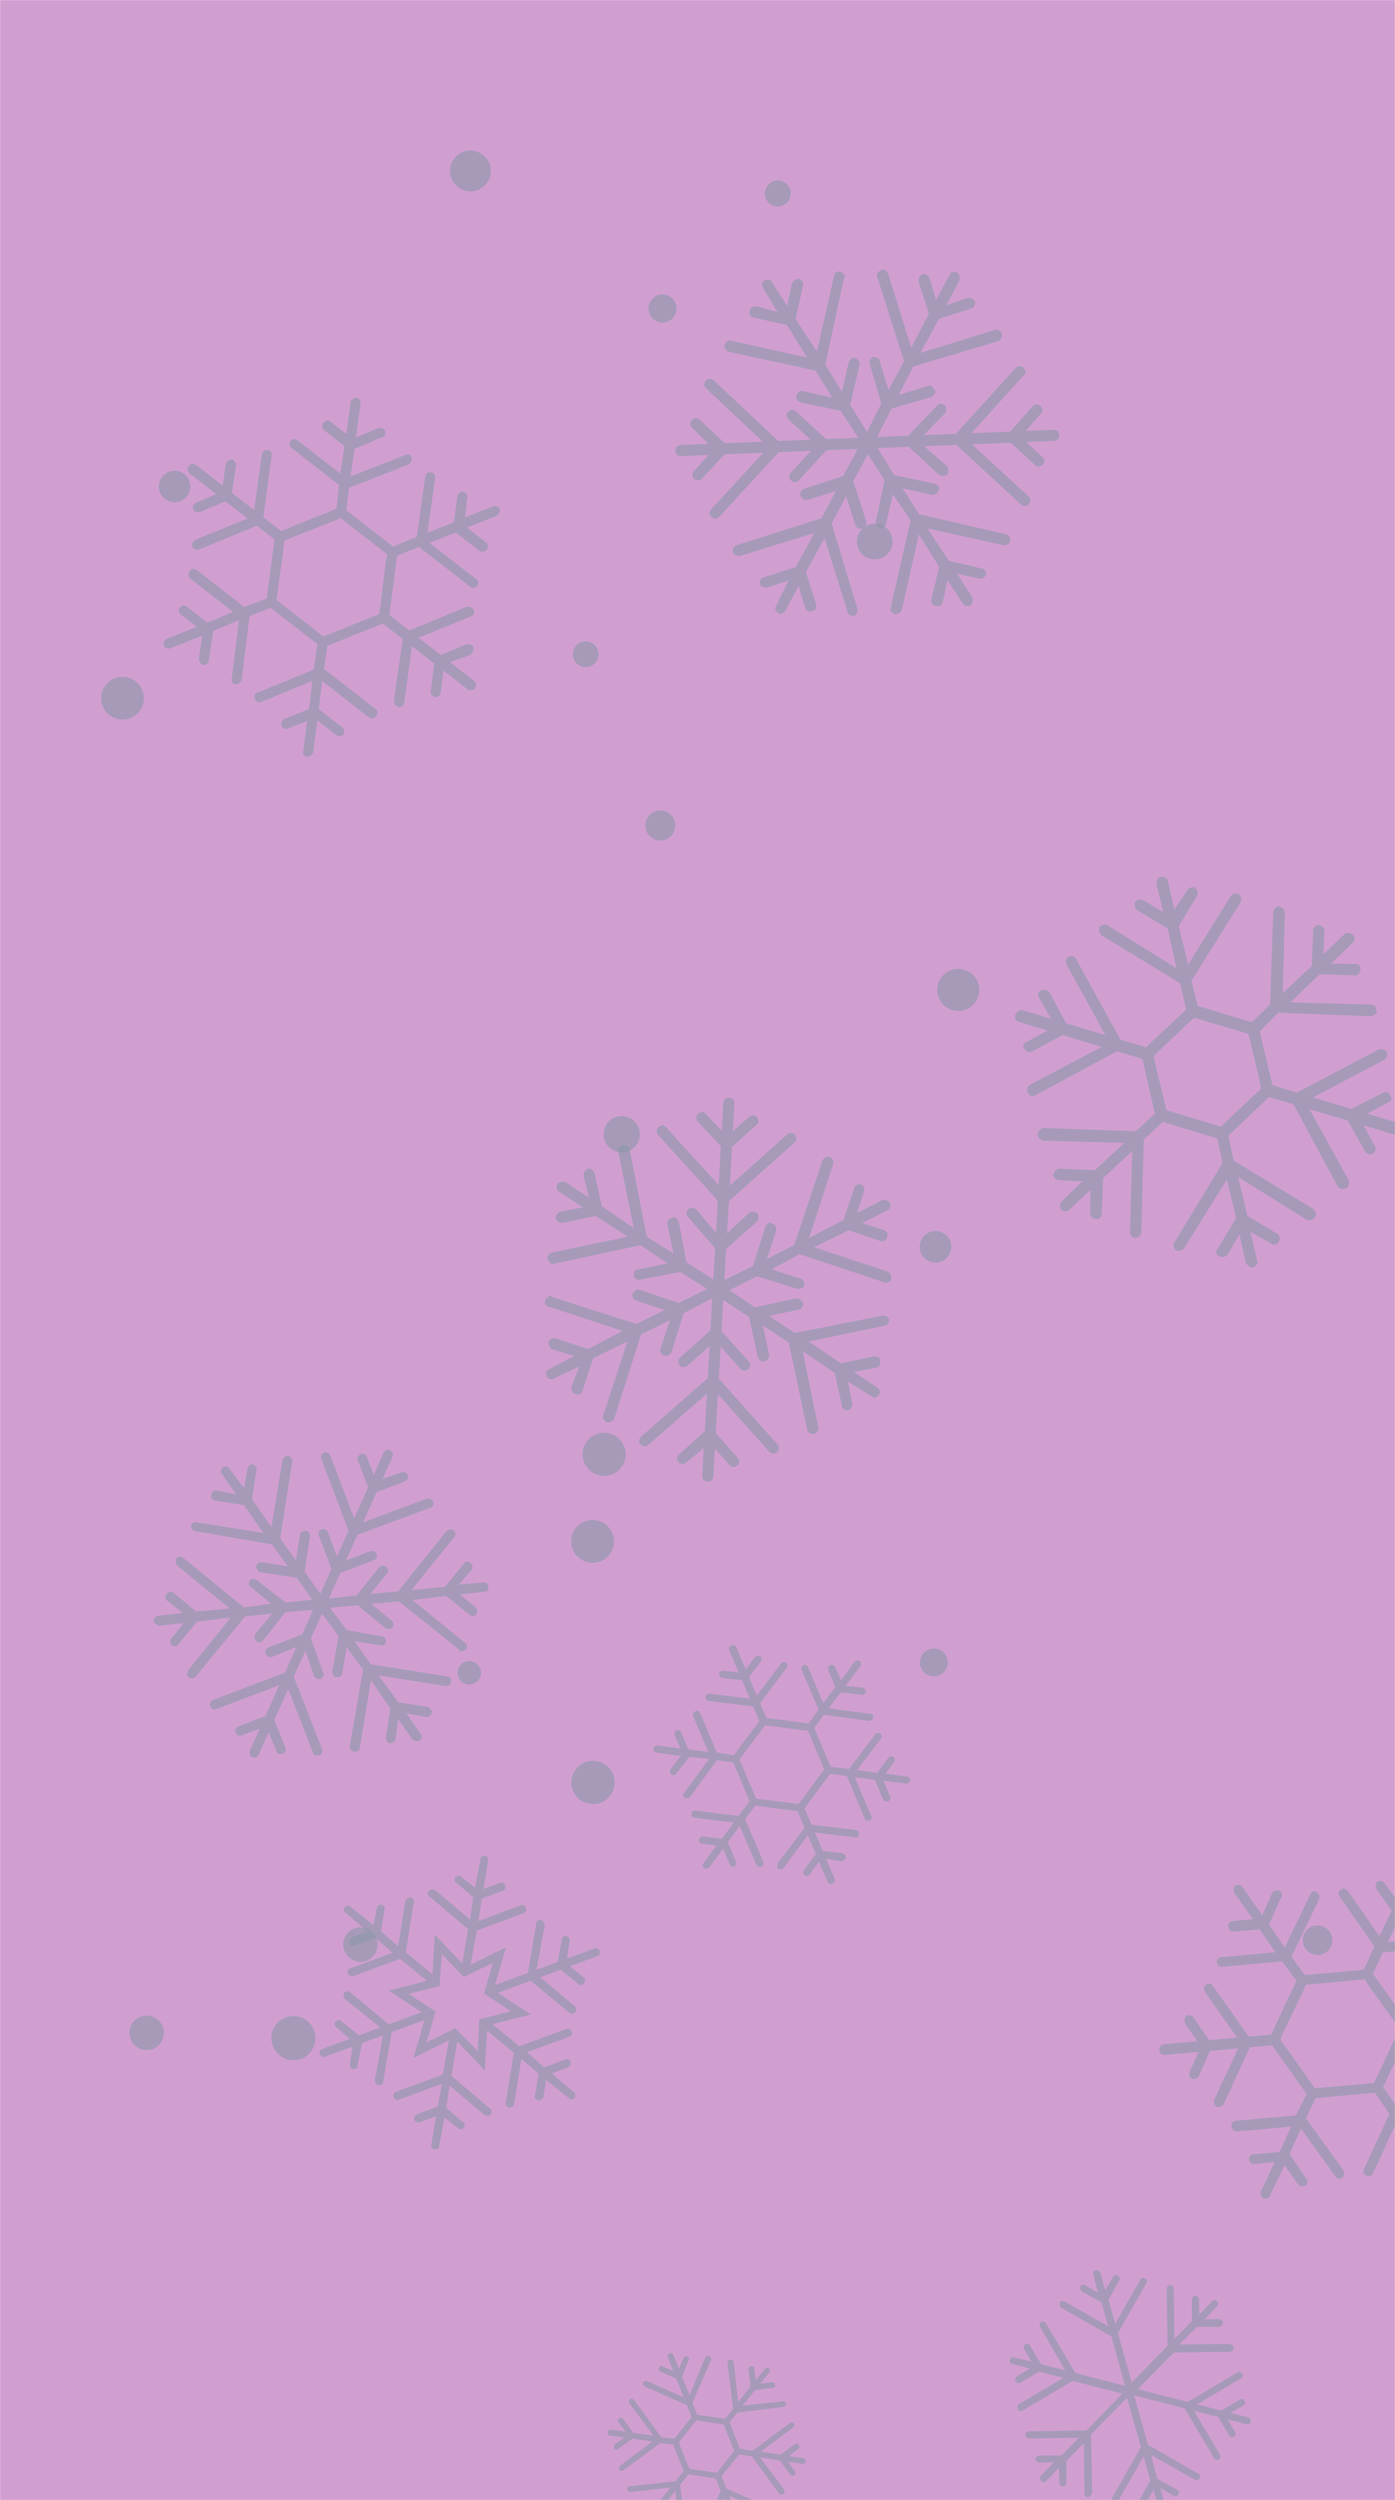 <svg xmlns="http://www.w3.org/2000/svg" version="1.1" xmlns:xlink="http://www.w3.org/1999/xlink" xmlns:svgjs="http://svgjs.dev/svgjs" width="1440" height="2580" preserveAspectRatio="none" viewBox="0 0 1440 2580"><g mask="url(&quot;#SvgjsMask1042&quot;)" fill="none"><rect width="1440" height="2580" x="0" y="0" fill="rgba(208, 159, 208, 1)"></rect><circle r="22.765" cx="302.875" cy="2103.275" filter="url(#SvgjsFilter1043)" fill="rgba(136, 151, 167, 0.58)"></circle><circle r="13.405" cx="802.875" cy="199.695" filter="url(#SvgjsFilter1043)" fill="rgba(136, 151, 167, 0.58)"></circle><circle r="12.1" cx="484.38" cy="1726.27" filter="url(#SvgjsFilter1043)" fill="rgba(136, 151, 167, 0.58)"></circle><circle r="14.5" cx="683.86" cy="318.33" filter="url(#SvgjsFilter1043)" fill="rgba(136, 151, 167, 0.58)"></circle><circle r="15.28" cx="1360.07" cy="2002.23" filter="url(#SvgjsFilter1043)" fill="rgba(136, 151, 167, 0.58)"></circle><circle r="18.44" cx="902.95" cy="558.84" filter="url(#SvgjsFilter1043)" fill="rgba(136, 151, 167, 0.58)"></circle><circle r="18.75" cx="641.79" cy="1170.52" filter="url(#SvgjsFilter1043)" fill="rgba(136, 151, 167, 0.58)"></circle><circle r="16.28" cx="180.26" cy="502.08" filter="url(#SvgjsFilter1043)" fill="rgba(136, 151, 167, 0.58)"></circle><circle r="21.095" cx="485.575" cy="176.395" filter="url(#SvgjsFilter1043)" fill="rgba(136, 151, 167, 0.58)"></circle><circle r="22.24" cx="623.61" cy="1500.87" filter="url(#SvgjsFilter1043)" fill="rgba(136, 151, 167, 0.58)"></circle><circle r="22.04" cx="126.46" cy="720.54" filter="url(#SvgjsFilter1043)" fill="rgba(136, 151, 167, 0.58)"></circle><circle r="16.345" cx="965.695" cy="1286.685" filter="url(#SvgjsFilter1043)" fill="rgba(136, 151, 167, 0.58)"></circle><circle r="15.445" cx="681.625" cy="851.885" filter="url(#SvgjsFilter1043)" fill="rgba(136, 151, 167, 0.58)"></circle><circle r="22.34" cx="612.13" cy="1839.42" filter="url(#SvgjsFilter1043)" fill="rgba(136, 151, 167, 0.58)"></circle><circle r="17.79" cx="151.38" cy="2097.81" filter="url(#SvgjsFilter1043)" fill="rgba(136, 151, 167, 0.58)"></circle><circle r="17.75" cx="372.02" cy="2006.73" filter="url(#SvgjsFilter1043)" fill="rgba(136, 151, 167, 0.58)"></circle><circle r="22.095" cx="611.705" cy="1590.665" filter="url(#SvgjsFilter1043)" fill="rgba(136, 151, 167, 0.58)"></circle><circle r="14.365" cx="964.005" cy="1715.575" filter="url(#SvgjsFilter1043)" fill="rgba(136, 151, 167, 0.58)"></circle><circle r="13.29" cx="604.6" cy="675.15" filter="url(#SvgjsFilter1043)" fill="rgba(136, 151, 167, 0.58)"></circle><circle r="21.755" cx="989.155" cy="1021.555" filter="url(#SvgjsFilter1043)" fill="rgba(136, 151, 167, 0.58)"></circle><path d="M571.9 1304.1L661.4 1285 689 1303.8 658.8 1310.1C655.4 1309.9 654 1313.3 653.9 1316.7 654.9 1319.1 658.2 1321.6 660.5 1320.6L702.3 1312.6 730 1330.2 700.5 1344.6 659.9 1330.9C659.9 1330.9 658.8 1330.8 658.8 1330.8 656.5 1330.7 654.1 1332.8 652.8 1335.1 652.6 1338.5 653.6 1340.8 657 1342.2L686.3 1351.9 656.8 1366.3 569.9 1338.4C569.9 1338.4 568.9 1337.2 568.9 1337.2 566.6 1337.1 564.1 1339.2 562.9 1341.4 561.5 1344.8 563.6 1348.4 567.1 1348.6L642.6 1373.5 607.1 1392.2 573.3 1381.1C573.3 1381.1 573.3 1381.1 572.1 1381 569.8 1380.9 567.5 1381.9 566.2 1384.1 566 1387.6 567 1391.1 570.3 1392.4L592.9 1399.4 566.9 1412.9C563.4 1413.8 563.2 1417.3 564.2 1419.6 565.1 1423.1 568.5 1424.5 572.1 1422.4L598 1410.1 589.9 1431.4C589.7 1434.9 590.7 1438.4 594.1 1438.5 597.5 1439.9 599.8 1438.9 601.2 1435.5L612.3 1401.7 647.7 1384.2 622.7 1460.8C621.4 1463.1 623.5 1466.6 626.9 1468 629.2 1468.1 632.7 1467.1 634 1463.8L661.9 1376.9 691.5 1362.5 681.8 1391.8C680.4 1395.2 682.6 1397.6 685.9 1399 688.2 1400.2 691.7 1398.1 693 1395.9L705.6 1355.3 735.2 1339.7 733.4 1372.9 701.9 1401C699.5 1403.2 699.3 1406.6 701.5 1409 702.5 1411.4 707.1 1411.6 709.5 1409.5L732.5 1389 730.6 1422.2 661.7 1482.6C659.3 1484.7 659.1 1488.2 661.2 1490.6 663.4 1493 666.8 1493.2 669.3 1491L729.7 1438.2 727.5 1477.1 700.9 1500.9C698.4 1503 698.2 1506.5 700.4 1508.9 702.6 1511.3 706 1511.5 708.4 1509.3L726.5 1494.3 724.9 1522.9C724.7 1526.3 726.8 1528.7 730.3 1528.9 733.7 1529.1 736.1 1527 736.3 1523.5L737.9 1494.9 753.1 1511.9C755.2 1514.3 758.7 1514.5 761.1 1512.3S763.7 1506.7 761.5 1504.3L738.8 1478.9 741.1 1438.8 794 1498.1C796.2 1500.5 799.6 1500.7 802.1 1498.6 804.5 1496.4 804.7 1493 802.5 1490.5L742 1422.8 743.9 1389.6 764.4 1412.6C766.6 1415 770 1415.2 772.4 1413 774.9 1410.9 775.1 1407.4 772.9 1405L744.8 1373.6 746.6 1341.5 773.2 1359.1 782.3 1401C783.3 1403.3 786.6 1405.8 789 1404.8 792.5 1403.8 793.8 1401.6 794 1398.2L787.6 1368 814.2 1385.5 833.2 1475.1C834.2 1478.6 836.4 1479.8 839.9 1480 843.4 1479.1 844.7 1475.7 844.8 1473.4L828.6 1394.4 861.8 1416.9 869.1 1450.7C868.9 1454.1 872.3 1455.4 875.7 1455.6 878 1454.6 880.5 1451.3 879.6 1447.8L875.1 1425.7 899.5 1440.9C901.7 1443.3 905.2 1442.4 907.6 1439.1 908.9 1436.8 908 1433.3 905.7 1432.1L881.4 1415.8 904.6 1411.3C908.1 1410.4 909.5 1407 908.4 1404.7 908.6 1401.2 906.4 1399.9 904.1 1399.8 903 1399.8 903 1399.8 901.8 1399.7L868.1 1407 834.9 1384.4 912.8 1368.1C916.2 1368.3 917.6 1365 917.8 1361.5 916.8 1359.2 914.5 1357.9 912.2 1357.8 911.1 1357.7 911.1 1357.7 911.1 1357.7L820.5 1375.6 793.9 1358 824.2 1351.6C827.6 1350.7 828.9 1348.5 829.1 1345 828.1 1342.7 825.9 1340.3 823.7 1340.1 822.5 1340.1 822.5 1340.1 821.4 1340L779.5 1349.1 752.9 1331.5 781.3 1317.1 821.9 1329.7C825.3 1331 828.9 1328.9 830.2 1326.7 830.4 1323.3 829.4 1319.8 826 1319.6L796.7 1309.9 825.1 1294.3 913 1323.4C915.3 1324.6 918.8 1322.6 920.1 1320.3 920.3 1316.9 919.3 1313.4 916 1312.1L840.4 1287.1 875.9 1269.6 908.6 1280.6C911.9 1282 915.5 1279.9 915.7 1276.4 917 1274.2 916 1270.7 912.6 1269.4L890.1 1262.3 916.1 1248.9C918.5 1247.9 919.8 1244.5 918.8 1241 917.8 1239.8 915.5 1238.5 913.3 1238.4 913.3 1238.4 912.1 1238.3 911 1238.3L884.9 1251.7 892 1229.1C893.2 1226.9 891.1 1223.4 888.9 1222.1 887.8 1222 887.8 1222 887.8 1222 884.3 1221.8 881.9 1224 881.8 1226.3L870.7 1259 835.2 1277.6 860.2 1200.9C860.4 1197.5 859.4 1195.1 856.1 1193.8 856.1 1193.8 854.9 1193.7 854.9 1193.7 852.6 1193.6 850.3 1194.6 848.9 1198L819.9 1284.8 791.5 1299.3 801.2 1270C801.4 1266.5 800.5 1263 797 1262.8 797.1 1261.7 795.9 1261.6 795.9 1261.6 793.7 1261.5 791.2 1263.6 790 1265.9L777.3 1306.5 747.8 1320.9 749.6 1288.9 781.1 1260.8C783.5 1258.6 783.7 1254 781.6 1251.6 779.4 1250.3 775.9 1250.1 773.6 1251.2L750.5 1272.8 752.4 1239.6 820.1 1179.1C822.6 1177 822.7 1173.5 820.6 1171.1 818.4 1168.7 815 1168.5 812.6 1170.7L753.3 1223.6 755.6 1183.5 781 1160.8C783.4 1158.7 783.6 1155.3 781.4 1152.8S775.8 1150.2 773.4 1152.4L756.5 1167.5 758.1 1138.9C758.3 1135.4 756.1 1133 752.7 1132.8 749.3 1132.6 746.8 1134.8 746.6 1138.2L745 1166.9 728.8 1149.9C727.7 1148.6 726.6 1147.4 725.5 1147.4 724.3 1147.3 722 1148.3 720.7 1149.4 718.3 1151.6 718.1 1155 720.3 1157.4L744.1 1182.9 741.9 1222.9 687.8 1163.6C686.7 1162.4 685.6 1161.2 684.5 1161.1 683.3 1161.1 681 1162.1 679.8 1163.2 677.4 1165.3 677.2 1168.8 679.3 1171.2L740.9 1239 739.1 1272.2 718.6 1248C717.5 1246.8 715.2 1246.7 714.1 1246.6 713 1246.6 711.8 1246.5 710.6 1247.6 708.2 1249.8 707.9 1254.3 710.1 1255.6L738.2 1288.2 736.3 1320.3 708.6 1302.6 700.7 1260.8C699.6 1258.5 697.5 1256 695.2 1255.9 694.1 1255.8 694.1 1255.8 694 1257 690.6 1256.8 688.1 1260.1 689 1263.6L695.3 1293.8 667.6 1276.2 649.8 1185.6C648.8 1183.2 646.6 1182 644.3 1181.8 643.1 1181.8 643.1 1181.8 643.1 1181.8 639.6 1182.7 637.2 1184.9 638.1 1188.4L654.3 1267.4 621.2 1244.8 613.9 1211.1C612.9 1207.6 610.7 1206.3 608.4 1206.2 608.4 1206.2 607.3 1206.1 607.3 1206.1 603.8 1207.1 602.4 1210.5 602.3 1212.8L607.9 1236 583.5 1219.7C582.4 1219.7 581.3 1219.6 580.1 1219.5 579 1219.5 576.6 1220.5 575.4 1221.6 574.1 1224.9 573.9 1228.4 577.2 1229.7L601.6 1246 578.4 1250.4C574.9 1251.4 573.5 1254.8 573.4 1257.1 574.3 1260.6 577.7 1261.9 581.1 1262.1L614.9 1254.8 648.1 1276.2 570.2 1292.5C566.7 1293.4 564.3 1296.7 565.3 1299.1 566.2 1302.6 568.4 1305 571.9 1304.1Z" fill="rgba(136, 151, 167, 0.58)"></path><path d="M1455.2 1931.8L1441.6 1960.2 1429 1943.2C1427.9 1941.3 1424.8 1940.5 1421.9 1941.8 1420 1944 1419.3 1947.1 1420.5 1949L1436.6 1971.7 1423.9 1998 1391.5 1951.6C1389.2 1948.7 1386.2 1948 1384.3 1950.2 1381.4 1951.5 1380.7 1954.5 1383 1957.4L1418.8 2008.6 1407.8 2032.7 1346.9 2038.2 1333.1 2019.2 1362 1959.2C1361.9 1958.2 1361.8 1957.2 1361.7 1956.2 1361.6 1955.2 1360.4 1953.3 1359.4 1952.4 1356.2 1950.7 1353.3 1952 1352.5 1955L1326.2 2009.8 1310 1986 1322.6 1957.7C1323.6 1957.6 1323.5 1956.6 1323.4 1955.6 1323.2 1953.6 1322 1951.7 1319.9 1950.9 1317.8 1950.1 1314.9 1951.4 1313.1 1953.5L1303.1 1976.6 1282.3 1947.2C1281.2 1945.3 1278.1 1944.6 1275.2 1945.8 1273.3 1948 1272.6 1951.1 1273.8 1953L1293.4 1980.5 1272.4 1982.4C1269.4 1982.6 1267.6 1985.8 1267.8 1987.8 1268.1 1990.8 1270.4 1993.6 1273.4 1993.4L1300.3 1990.9 1316.6 2014.7 1260.6 2019.7C1257.6 2019.9 1255.8 2022.1 1256.1 2025.1 1256.3 2028.1 1258.5 2029.9 1261.5 2029.7L1323.5 2024.1 1338.3 2044 1312.1 2099.7 1289.1 2101.7 1252.2 2049.6C1250.9 2046.7 1246.8 2046.1 1245 2048.3 1242.1 2049.5 1242.4 2052.5 1243.7 2055.4L1277.1 2102.8 1248.1 2105.4 1231.9 2081.7C1230.7 2079.8 1226.6 2079.1 1224.7 2080.3S1222.2 2085.6 1223.4 2088.5L1236.1 2106.5 1201.2 2109.6C1198.2 2109.9 1196.4 2113.1 1196.7 2116.1 1196.9 2118 1199.1 2120.9 1202.1 2120.6L1237.1 2117.5 1227.9 2138.4C1227.1 2140.5 1227.4 2143.5 1230.5 2145.3 1232.6 2146.1 1236.5 2144.7 1237.4 2142.6L1249.1 2116.4 1278.1 2113.8 1253.6 2166.4C1252.8 2169.5 1253.1 2172.5 1256.3 2174.2 1258.4 2175 1262.3 2173.6 1263.1 2171.6L1290.1 2112.7 1313.1 2110.7 1348.8 2160.9 1337.7 2183 1275.7 2188.6C1272.7 2188.8 1270.9 2191 1271.2 2194 1271.4 2197 1273.7 2199.8 1276.7 2199.6L1332.7 2194.6 1320.9 2220.8 1293.9 2223.2C1290.9 2223.5 1289.1 2225.6 1289.4 2228.6 1289.6 2231.6 1291.8 2233.5 1294.8 2233.2L1315.8 2231.3 1301.4 2261.8C1300.6 2263.9 1301.9 2267.8 1304 2268.6 1307.1 2269.4 1310.1 2269.1 1310.8 2266L1326.1 2234.4 1340 2254.3C1342.2 2256.2 1345.3 2256.9 1347.2 2255.7 1349.1 2254.5 1349.9 2252.4 1349.7 2250.4 1349.7 2250.4 1349.7 2249.4 1348.6 2248.5L1331.2 2222.9 1342.9 2196.7 1378.5 2245.9C1379.8 2248.8 1382.9 2249.5 1385.7 2247.2 1386.6 2246.1 1387.5 2245 1387.4 2243 1387.3 2242.1 1387.2 2241.1 1387.1 2240.1L1348 2186.1 1358.2 2165.1 1419.2 2159.6 1434.2 2181.4 1408.1 2238.2C1406.3 2241.4 1407.6 2244.3 1410.7 2245 1412.9 2246.8 1415.8 2245.5 1417.5 2242.4L1441.1 2190.9 1458.3 2214.5 1446.5 2239.8C1445.7 2241.9 1446.9 2244.8 1449.1 2246.6 1452.2 2247.3 1455.2 2247.1 1455.9 2244L1465.3 2225 1483.7 2250.5C1485 2253.5 1488 2253.2 1490.9 2251.9 1491.8 2250.8 1492.6 2248.7 1492.5 2246.7 1492.5 2246.7 1492.4 2245.7 1492.3 2244.7L1472.7 2217.3 1497.7 2215.1C1499.7 2214.9 1502.5 2212.6 1502.2 2209.6 1502 2206.6 1498.8 2204.9 1496.8 2205.1L1465.8 2207.8 1448.6 2184.2 1509.5 2178.7C1512.5 2178.5 1514.3 2175.3 1514 2172.3S1511.6 2167.5 1508.6 2167.7L1441.6 2173.7 1427.7 2153.8 1454 2098.1 1480 2095.8 1516.9 2148.9C1519.1 2150.7 1522.2 2151.4 1525.1 2150.1 1526 2149.1 1526.8 2147 1526.7 2145 1526.6 2144 1526.5 2143 1525.4 2142.1L1491.9 2094.7 1520.9 2092.1 1538.2 2115.7C1539.3 2117.6 1542.4 2118.4 1545.3 2117.1 1547.1 2114.9 1547.9 2111.8 1546.7 2109.9L1532.9 2091 1564.9 2088.2C1566.9 2088 1569.6 2084.7 1569.5 2082.7 1569.2 2079.7 1565.9 2077 1563.9 2077.2L1531.9 2080 1542.2 2060C1542.1 2059 1542.1 2058 1542 2057 1541.8 2055 1540.6 2053.1 1539.5 2052.2 1536.4 2051.4 1533.5 2052.7 1531.7 2054.9L1519.9 2081.1 1491 2083.7 1515.5 2031.1C1517.2 2028 1515.9 2025 1513.9 2024.2 1510.7 2022.5 1507.8 2023.8 1505.9 2025.9L1479 2084.8 1453 2087.1 1417.3 2036.9 1427.4 2014.8 1494.3 2008.8C1497.3 2008.6 1499.2 2006.4 1498.9 2003.4 1498.6 2000.4 1496.5 1998.6 1493.5 1998.9L1432.5 2004.3 1445.2 1978 1476.2 1975.2C1478.2 1975 1481 1971.8 1480.7 1968.8 1480.4 1965.8 1477.2 1964 1475.2 1964.2L1450.3 1966.5 1464.7 1936C1464.6 1935 1464.6 1935 1464.5 1934 1464.3 1932 1463.1 1930 1462 1929.1 1458.9 1928.4 1456 1929.7 1455.2 1931.8ZM1441 2088.2L1444.5 2093.9 1442 2099.2 1420.8 2144.4 1418.3 2149.6 1412.3 2150.2 1363.3 2154.5 1357.3 2155.1 1353.9 2150.3 1325.1 2109.6 1321.6 2104.9 1324.1 2098.6 1345.3 2054.4 1347.8 2048.1 1353.8 2047.6 1402.7 2043.2 1408.7 2042.7 1412.3 2048.4 1441 2088.2Z" fill="rgba(136, 151, 167, 0.58)"></path><path d="M461.8 1730L382.6 1717.5 365.9 1693.5 392.6 1697.8C395.3 1699 397.5 1696.7 398.7 1694 398.6 1691.7 396.7 1688.7 394.5 1688.8L357.8 1682.2 340.7 1659.1 369.3 1656.6 398.2 1680.5C398.2 1680.5 399.1 1680.9 399.1 1680.9 400.9 1681.8 403.6 1680.7 405.3 1679.3 406.5 1676.6 406.4 1674.3 404.1 1672.2L383.2 1655.1 411.8 1652.6 474.1 1702.5C474.1 1702.5 474.6 1703.8 474.6 1703.8 476.4 1704.7 479.1 1703.6 480.8 1702.2 483 1699.9 482.4 1696.3 479.6 1695.1L425.7 1651.1 460.5 1646.9 484.7 1666.6C484.7 1666.6 484.7 1666.6 485.6 1667 487.5 1667.8 489.7 1667.7 491.4 1666.3 492.7 1663.6 493 1660.4 490.7 1658.3L474.4 1645.5 499.9 1642.6C503 1642.9 504.3 1640.2 504.2 1637.9 504.5 1634.8 502.2 1632.6 498.6 1633.2L473.5 1635.2 486.8 1620.2C488.1 1617.5 488.4 1614.3 485.6 1613.1 483.3 1611 481.1 1611 478.9 1613.4L459.3 1637.6 424.8 1640.8 469.2 1585.9C471 1584.5 470.4 1581 468 1578.8 466.2 1578 463 1577.7 460.9 1580L410.9 1642.3 382.3 1644.8 399.4 1623.9C401.5 1621.5 400.5 1618.9 398.2 1616.7 396.8 1615 393.2 1615.6 391.5 1617L368.4 1646.3 339.4 1649.7 351.3 1623.2 385.8 1610.1C388.5 1609.1 389.7 1606.3 388.7 1603.7 388.6 1601.4 384.9 1599.8 382.3 1600.8L357.1 1610.4 369 1583.8 444.2 1556C446.8 1555 448.1 1552.2 447.1 1549.6 446 1546.9 443.3 1545.7 440.6 1546.7L374.7 1571 388.7 1539.9 417.9 1528.8C420.5 1527.8 421.8 1525 420.8 1522.4 419.8 1519.7 417 1518.5 414.4 1519.5L394.9 1526.2 405.2 1503.3C406.4 1500.5 405.4 1497.9 402.6 1496.7 399.9 1495.4 397.2 1496.4 396 1499.2L385.7 1522.1 378.7 1503.5C377.7 1500.8 374.9 1499.6 372.3 1500.6S368.4 1504.4 369.4 1507L380 1534.9 365.6 1566.9 340.9 1501.9C339.9 1499.3 337.1 1498 334.5 1499 331.8 1500.1 330.6 1502.8 331.6 1505.4L359.8 1579.7 347.9 1606.3 338.3 1581.1C337.3 1578.4 334.6 1577.2 331.9 1578.2 329.3 1579.2 328 1581.9 329.1 1584.6L342.2 1619.1 330.7 1644.7 314.4 1622 320.1 1585C320 1582.7 318.1 1579.7 315.8 1579.8 312.7 1579.4 310.9 1580.9 309.7 1583.6L305.4 1610.3 289.2 1587.6 301.6 1508.5C302 1505.3 300.5 1503.6 297.8 1502.4 294.6 1502 292.5 1504.4 291.7 1506.2L280.2 1575.9 260.1 1547 264.7 1517.2C266 1514.5 263.6 1512.3 260.9 1511.1 258.6 1511.2 255.6 1513.1 255.3 1516.3L252 1535.7 236.8 1515.7C235.8 1513 232.6 1512.7 229.6 1514.6 227.8 1516.1 227.5 1519.2 228.9 1521L243.7 1541.9 223.4 1538.2C220.2 1537.9 218.1 1540.3 218.2 1542.5 216.9 1545.3 218.4 1547 220.2 1547.8 221.1 1548.2 221.1 1548.2 222 1548.6L251.9 1553.2 271.9 1582 203.2 1571C200.4 1569.7 198.3 1572.1 197.1 1574.8 197.2 1577.1 198.6 1578.8 200.4 1579.6 201.3 1580 201.3 1580 201.3 1580L280.9 1593.8 297.1 1616.5 270.5 1612.2C267.3 1611.9 265.6 1613.3 264.3 1616 264.4 1618.3 265.4 1620.9 267.3 1621.7 268.2 1622.2 268.2 1622.2 269.1 1622.6L306.2 1628.2 322.4 1650.9 294.7 1653.8 265.4 1630.8C263.1 1628.7 259.5 1629.3 257.8 1630.7 256.5 1633.4 256.2 1636.6 259 1637.8L279.9 1654.9 251.8 1658.8 189 1607.5C187.6 1605.8 184 1606.4 182.3 1607.8 181 1610.5 180.7 1613.7 183.1 1615.8L237 1659.8 202.5 1663.1 179.3 1643.8C176.9 1641.7 173.4 1642.3 172.1 1645 170.4 1646.4 170.1 1649.6 172.4 1651.7L188.7 1664.5 163.2 1667.4C161 1667.5 158.8 1669.8 158.5 1673 159 1674.3 160.4 1676 162.2 1676.9 162.2 1676.9 163.2 1677.3 164.1 1677.7L189.6 1674.8 176.8 1691.1C175 1692.5 175.6 1696.1 177 1697.8 178 1698.2 178 1698.2 178 1698.2 180.7 1699.5 183.3 1698.4 184.2 1696.6L203.4 1673.4 238.3 1669.2 193.8 1724.1C192.6 1726.8 192.7 1729 195 1731.2 195 1731.2 196 1731.6 196 1731.6 197.8 1732.4 200 1732.3 202.2 1730L253 1668.1 280.8 1665.2 263.7 1686.1C262.4 1688.9 262.1 1692 264.9 1693.3 264.5 1694.2 265.4 1694.6 265.4 1694.6 267.2 1695.4 269.9 1694.4 271.6 1693L294.6 1663.7 323.3 1661.2 311.8 1686.8 277.3 1699.9C274.6 1700.9 273 1704.6 274 1707.2 275.4 1709 278.1 1710.2 280.4 1710.1L306 1699.6 294.1 1726.2 219.8 1754.4C217.2 1755.4 215.9 1758.2 216.9 1760.8 217.9 1763.5 220.7 1764.7 223.3 1763.7L288.3 1739 273.9 1771 246.1 1781.6C243.4 1782.6 242.2 1785.4 243.2 1788S247 1791.9 249.6 1790.9L268.2 1783.8 257.9 1806.7C256.7 1809.5 257.7 1812.1 260.4 1813.3 263.2 1814.6 265.8 1813.6 267.1 1810.8L277.3 1787.9 285.3 1806.9C285.8 1808.2 286.3 1809.6 287.2 1810 288.2 1810.4 290.4 1810.3 291.7 1809.8 294.4 1808.8 295.6 1806 294.6 1803.4L283.1 1775.1 297.5 1743.1 323.1 1808.5C323.6 1809.8 324.1 1811.1 325 1811.6 325.9 1812 328.2 1811.9 329.5 1811.4 332.2 1810.4 333.4 1807.6 332.4 1805L303.2 1730.3 315.2 1703.7 324.3 1729.8C324.8 1731.2 326.7 1732 327.6 1732.4 328.5 1732.8 329.4 1733.2 330.7 1732.7 333.4 1731.7 335 1728.1 333.6 1726.3L320.9 1690.9 332.4 1665.3 349.5 1688.4 343 1725C343.1 1727.3 344.1 1729.9 345.9 1730.7 346.8 1731.2 346.8 1731.2 347.2 1730.2 350 1731.5 353.1 1729.6 353.4 1726.4L357.7 1699.7 374.8 1722.8 361 1802.4C361.1 1804.7 362.5 1806.4 364.4 1807.2 365.3 1807.6 365.3 1807.6 365.3 1807.6 368.4 1808 371.1 1806.9 371.4 1803.8L382.9 1734.1 402.9 1763 398.4 1792.8C398 1795.9 399.5 1797.7 401.3 1798.5 401.3 1798.5 402.2 1798.9 402.2 1798.9 405.4 1799.2 407.5 1796.9 408.3 1795.1L411.1 1774.3 425.8 1795.2C426.8 1795.6 427.7 1796.1 428.6 1796.5 429.5 1796.9 431.8 1796.8 433.1 1796.3 435.2 1793.9 436.5 1791.2 434.1 1789L419.3 1768.1 439.7 1771.8C442.8 1772.1 445 1769.7 445.8 1767.9 446.1 1764.7 443.8 1762.6 441.1 1761.4L411.2 1756.8 390.8 1728.9 459.5 1739.9C462.6 1740.3 465.7 1738.3 465.6 1736.1 465.9 1732.9 464.9 1730.3 461.8 1730Z" fill="rgba(136, 151, 167, 0.58)"></path><path d="M496 1918.4L490.4 1948 476.1 1936.7C474.7 1935.4 472 1935.5 469.9 1937.2 468.9 1939.4 469 1942.1 471.2 1943.1L488.5 1957.8 485.2 1981 449.1 1950.4C446.9 1949.4 444.2 1949.4 442.9 1950.8 441 1953.4 441.1 1956.1 443.3 1957.1L483.3 1990.9 477.1 2026.2 448.7 1996.4 446.5 2037.5 418.8 2014.7 427.2 1963.1C428 1962.8 427.7 1961.9 427.4 1961.1 426.8 1959.5 425.4 1958.2 423.5 1958 421.6 1957.8 419.5 1959.5 418.4 1961.7L411 2008.5 393.3 1993 397 1970.6C397.5 1969.5 397.2 1968.6 396.9 1967.8 396.6 1967 395.2 1965.7 393.3 1965.5 391.4 1965.3 389.2 1967 389 1968.9L385.5 1986.7 362 1967.9C360.3 1965.7 357.9 1966.6 355.8 1968.3 354.5 1969.7 354.6 1972.5 357.1 1974.3L379.7 1993.4 362.8 1999.7C360.4 2000.6 359.7 2003.6 360.3 2005.2 361.2 2007.6 363.4 2008.6 365.8 2007.7L387.6 1999.7 405.2 2015.2 361.6 2031.3C359.2 2032.2 358.2 2034.4 359.1 2036.8 359.7 2038.4 362.2 2040.2 364.6 2039.3L413 2021.5 440.7 2044.2 401.3 2054.2 435.2 2076.5 401.3 2089 361.6 2056C359.1 2054.2 356.7 2055.1 355.4 2056.5 354.1 2057.9 354.2 2060.6 355.9 2062.8L392.5 2092.3 370.7 2100.4 352.5 2086C350.8 2083.9 348.1 2084 346.3 2086.5 345 2087.9 345.1 2090.6 347.6 2092.4L361 2104 332.8 2114.4C330.3 2115.3 329.3 2117.5 330.2 2119.9S333.3 2123.3 335.7 2122.5L364 2112 361.3 2129.5C360.6 2132.5 362.3 2134.7 364.2 2134.9 367.2 2135.6 369.3 2133.9 369.2 2131.2L373.7 2108.4 395.4 2100.4 386.9 2146.7C386.9 2149.4 388.6 2151.5 390.6 2151.7 393.6 2152.4 395.7 2150.7 395.6 2148L404.3 2097.1 438.2 2084.6 426.9 2123.6 463.4 2105.6 457.1 2140.9 408.7 2158.7C406.3 2159.6 405.6 2162.6 406.2 2164.3 407.1 2166.7 409.3 2167.7 411.7 2166.8L456.1 2150.4 451.9 2173.9 430.2 2182C427.7 2182.9 426.7 2185.1 427.6 2187.5 428.2 2189.1 430.7 2191 433.1 2190.1L450.1 2183.8 445.3 2213.1C444.6 2216.1 446.3 2218.2 449 2218.1 450.9 2218.3 453.3 2217.4 453.3 2214.7L458.8 2185.2 473.1 2196.4C474.5 2197.7 477.2 2197.6 478.5 2196.2 479.8 2194.8 480 2192.9 479.7 2192.1 479.4 2191.3 479.1 2190.5 478 2190L460.7 2175.3 464 2152.1 500.1 2182.7C502.3 2183.8 505 2183.7 506.4 2182.3 507.7 2180.9 507.9 2178.9 507.3 2177.3 507 2176.5 507 2176.5 505.9 2176L465.9 2142.2 472.1 2106.9 500.5 2136.7 502.8 2095.6 530.4 2118.4 522 2170.1C521.8 2172 522.7 2174.4 525.7 2175.1 527.6 2175.3 529.8 2173.6 530.8 2171.4L538.2 2124.6 555.9 2140.1 552.3 2162.6C551.2 2164.8 552.9 2166.9 556 2167.6 557.9 2167.8 560 2166.1 561 2163.9L563.7 2146.4 587.2 2165.2C588.9 2167.4 591.3 2166.5 593.4 2164.8 593.9 2163.7 594.1 2161.7 593.8 2160.9 593.5 2160.1 593.2 2159.3 592.1 2158.8L569.5 2139.7 586.4 2133.4C588.8 2132.5 589.6 2129.5 589 2127.9L589 2127.9C588.1 2125.5 585.9 2124.5 583.4 2125.4L561.7 2133.4 544 2117.9 587.6 2101.8C590 2100.9 591 2098.7 590.1 2096.3S587 2092.9 584.6 2093.8L536.2 2111.6 508.5 2088.9 547.9 2078.9 514 2056.6 547.9 2044.1 587.6 2077.1C590.1 2078.9 592.5 2078 593.8 2076.6 595.2 2075.2 595.1 2072.5 593.4 2070.3L557.6 2040.5 578.6 2032.7 596.7 2047.1C598.4 2049.2 601.1 2049.1 602.9 2046.6 604.3 2045.2 604.2 2042.5 602.5 2040.4L588.2 2029.2 616.5 2018.7C618.9 2017.8 619.9 2015.6 619 2013.2S615.9 2009.8 613.5 2010.7L585.3 2021.1 588 2003.6C588.5 2002.5 588.2 2001.7 587.9 2000.9 587.3 1999.3 586.2 1998.7 585.1 1998.2 582 1997.5 579.9 1999.2 580 2001.9L575.6 2024.7 553.8 2032.7 562.4 1986.5C562.1 1985.6 561.8 1984.8 561.5 1984 560.9 1982.4 559.8 1981.9 558.7 1981.4 555.7 1980.7 553.5 1982.4 553.6 1985.1L544.9 2036 511 2048.5 522.3 2009.5 485.9 2027.6 492.1 1992.3 540.5 1974.4C542.9 1973.5 543.6 1970.5 543 1968.8 542.1 1966.4 539.9 1965.4 537.5 1966.3L493.9 1982.4 497.3 1959.2 519.1 1951.1C521.5 1950.2 522.5 1948 521.6 1945.6S518.5 1942.2 516.1 1943L499.1 1949.3 503.9 1920C504.4 1918.9 504.1 1918.1 503.8 1917.3 503.5 1916.5 502.1 1915.2 500.2 1915 498.3 1914.8 495.9 1915.7 496 1918.4ZM508.9 2025.4L499.6 2057.3 527.4 2075.5 494.8 2083.9 493.1 2116.6 469.8 2093.1 440.3 2107.7 449.6 2075.8 421.8 2057.6 453.7 2049.5 456.1 2016.5 478.7 2040.3 508.9 2025.4Z" fill="rgba(136, 151, 167, 0.58)"></path><path d="M936.6 1833.4L914.3 1830.4 923.1 1818.1C924.2 1816.9 924 1814.6 922.5 1812.9 920.6 1812.1 918.3 1812.3 917.3 1813.5L905.4 1829.5 884.7 1826.6 909.2 1794.4C910.6 1792.3 910.4 1790 908.5 1789.2 907 1787.5 904.8 1787.7 903.4 1789.9L876.4 1825.5 857.6 1823.3 840.5 1783.1 850.4 1769.6 897.5 1776C898.1 1775.7 898.8 1775.5 899.5 1775.2 900.1 1774.9 901.2 1773.7 901.5 1772.7 902 1770.2 900.5 1768.5 898.3 1768.7L855.3 1762.8 867.8 1746.6 889.9 1748.9C890.1 1749.6 890.8 1749.3 891.5 1749 892.8 1748.4 893.8 1747.2 893.9 1745.6 894 1744 892.5 1742.3 890.6 1741.6L872.8 1739.8 888.2 1719.3C889.2 1718 889 1715.8 887.5 1714.1 885.6 1713.3 883.4 1713.5 882.3 1714.7L868 1734.1 862.1 1720.2C861.3 1718.2 858.7 1717.7 857.4 1718.3 855.4 1719.1 854 1721.3 854.8 1723.3L862.4 1741.1 849.8 1757.3 834.1 1720.4C833.3 1718.4 831.4 1717.7 829.4 1718.5 827.5 1719.3 826.7 1721.2 827.5 1723.2L844.9 1764.1 834.7 1778.6 791.1 1772.9 784.6 1757.8 811.9 1721.3C813.6 1719.8 813.2 1716.8 811.3 1716.1 809.8 1714.4 807.8 1715.2 806.1 1716.7L781.3 1749.9 773.1 1730.7 785.7 1714.5C786.7 1713.3 786.3 1710.4 785.1 1709.3S780.9 1708.7 779.2 1710.2L769.8 1722.8 760 1699.7C759.1 1697.7 756.6 1697.3 754.6 1698.1 753.3 1698.7 751.9 1700.8 752.7 1702.8L762.5 1725.9 746.2 1724.2C744.6 1724.1 742.7 1725 742.2 1727.5 742.1 1729.1 743.9 1731.5 745.5 1731.6L765.9 1733.8 774 1752.9 732.9 1747.8C730.6 1748 728.7 1748.8 728.2 1751.4 728.1 1753 729.9 1755.3 731.5 1755.4L777.4 1760.9 783.8 1776 757.5 1811.3 740 1808.6 722.7 1767.7C721.8 1765.8 719.9 1765 718 1765.8 716 1766.7 714.6 1768.8 715.4 1770.8L731.1 1807.8 710.7 1805.5 703.1 1787.7C702.3 1785.7 700.4 1785 698.4 1785.8 696.4 1786.7 695.7 1788.5 696.5 1790.5L702.4 1804.4 678.5 1801.3C676.9 1801.2 674.6 1803 674.5 1804.6 674.6 1806.8 675.5 1808.8 677.7 1808.6L702.6 1812.1 692.1 1825.9C691.3 1827.8 691.5 1830 692.7 1831.1 693.9 1832.1 695.5 1832.2 696.9 1831.6 696.9 1831.6 697.5 1831.4 697.9 1830.4L711.5 1813 731.9 1815.2 706.3 1850.2C704.6 1851.7 704.8 1854 706.9 1855.4 707.9 1855.8 708.8 1856.1 710.1 1855.6 710.8 1855.3 711.5 1855 712.1 1854.7L740.2 1816.4 756.8 1818.7 773.8 1858.9 762.3 1873.9 718 1868.6C715.5 1868.1 713.8 1869.6 713.9 1871.9 713.2 1873.8 714.7 1875.5 717.2 1875.9L757.4 1880.7 745.1 1897.6 725.4 1895.1C723.8 1895 722.1 1896.5 721.3 1898.3 721.5 1900.6 722.3 1902.6 724.6 1902.4L739.5 1904.6 726.2 1922.7C724.5 1924.2 725.3 1926.2 726.8 1927.9 727.8 1928.3 729.4 1928.4 730.7 1927.8 730.7 1927.8 731.4 1927.6 732 1927.3L746.4 1907.9 753.4 1924.4C754 1925.7 756.1 1927.2 758.1 1926.3 760.1 1925.5 760.5 1922.9 760 1921.6L751.3 1901.2 763.6 1884.3 780.7 1924.5C781.5 1926.5 784.1 1927 786 1926.1S788.8 1923.4 787.9 1921.4L769.2 1877.2 779.7 1863.4 823.3 1869 830.6 1886.2 802.6 1923C801.9 1924.9 802 1927.1 803.5 1928.8 804.5 1929.2 806.1 1929.3 807.4 1928.7 808.1 1928.5 808.7 1928.2 809.1 1927.2L833.9 1894.1 842.1 1913.2 829.8 1930.1C828.7 1931.4 828.9 1933.6 830.4 1935.3 832.3 1936.1 834.6 1935.9 835.6 1934.7L845.4 1921.2 854.4 1942.3C855 1943.6 857.8 1944.7 859.1 1944.2 861.1 1943.3 862.2 1940.5 861.7 1939.2L852.7 1918.1 868.6 1920.7C869.2 1920.4 869.9 1920.1 870.6 1919.8 871.9 1919.3 872.9 1918 873.3 1917.1 873.1 1914.8 871.6 1913.1 869.7 1912.4L849.3 1910.2 841.2 1891 882.3 1896.1C884.9 1896.6 886.6 1895.1 886.6 1893.5 887.1 1891 885.6 1889.3 883.7 1888.5L837.8 1883.1 830.6 1866 856.8 1830.7 874.1 1832.7 892.8 1876.9C893.7 1878.9 895.5 1879.6 897.5 1878.8 899.5 1877.9 900.3 1876.1 899.4 1874.1L882.3 1833.9 903 1836.7 911.7 1857.2C912.3 1858.5 915.1 1859.7 917.1 1858.8 919 1858 919.5 1855.4 919 1854.1L912 1837.6 935.9 1840.7C936.5 1840.4 936.5 1840.4 937.2 1840.1 938.5 1839.6 939.5 1838.4 939.9 1837.4 939.7 1835.2 938.2 1833.5 936.6 1833.4ZM827.2 1858L824.1 1861.7 819.9 1861.1 784.6 1856.7 780.4 1856.1 778.8 1852.1 765 1819.8 763.3 1815.9 765.8 1812.5 787.2 1783.9 789.6 1780.6 794.4 1780.9 829.1 1785.6 833.9 1785.9 835.6 1789.8 849.3 1822.2 851 1826.1 847.9 1829.8 827.2 1858Z" fill="rgba(136, 151, 167, 0.58)"></path><path d="M509.3 522.5L480 534.1 482.4 513C482.8 510.8 481.1 508.2 478.1 507.1 475.3 507.5 472.6 509.3 472.2 511.5L468.5 539.1 441.2 549.7 449.2 493.6C449.5 490 447.7 487.4 444.9 487.7 441.9 486.7 439.3 488.4 439 492L430.3 553.9 405.9 564.1 357.5 526.6 360.3 503.4 422.3 479.1C423 478.3 423.6 477.5 424.2 476.7 424.8 476 425.2 473.8 425.1 472.3 423.9 468.9 420.9 467.9 418.3 469.6L361.7 491.8 366 463.3 394.5 451.2C395.3 451.8 395.9 451 396.5 450.2 397.8 448.6 398.2 446.4 397.2 444.4 396.3 442.4 393.3 441.3 390.5 441.7L367.4 451.7 372.2 416.1C372.7 413.9 370.9 411.2 367.9 410.2 365.1 410.5 362.5 412.3 362 414.5L357.6 447.9 341 435C338.6 433.2 335.2 434.3 334 435.9 332.1 438.3 331.9 441.9 334.2 443.7L355.6 460.3 351.3 488.8 307 454.3C304.6 452.5 301.8 452.8 299.9 455.2 298.1 457.6 298.4 460.4 300.8 462.2L349.9 500.4 347.3 525 290.1 548 271.9 533.8 280.4 470.5C281.5 467.5 278.9 464.3 276.1 464.6 273.1 463.6 271.2 466 270.2 468.9L262.4 526.4 239.4 508.6 243.7 480.1C244.2 477.9 241.6 474.7 239.4 474.2S233.9 476.4 232.9 479.4L229.9 501.2 202.2 479.6C199.8 477.8 196.4 478.9 194.5 481.3 193.3 482.9 193 486.5 195.4 488.4L223.1 509.9 202.1 519C200.1 520 198.3 522.3 199.4 525.8 200.4 527.8 204.2 529.5 206.2 528.5L232.7 517.3 255.6 535.1 201.9 556.9C199.2 558.7 197.4 561 198.5 564.5 199.5 566.5 203.3 568.2 205.3 567.2L265.1 542.5 283.4 556.7 275.3 617.7 252.1 626.4 203 588.2C200.6 586.4 197.8 586.7 195.9 589.1 194.1 591.5 193.8 595.1 196.2 597L240.6 631.4 214.1 642.6 192.7 626C190.3 624.1 187.5 624.5 185.7 626.9 183.8 629.3 184.2 632.1 186.5 633.9L203.2 646.8 171.9 659.4C169.8 660.3 168.2 664.1 169.1 666.1 170.9 668.8 173.3 670.6 175.9 668.9L208.7 656.2 205.2 680.2C205.6 683 207.4 685.6 209.6 686.1 211.8 686.5 213.8 685.6 215 684 215 684 215.6 683.2 215.4 681.8L220.2 651.1 246.7 639.9 239.2 700.2C238.2 703.2 239.9 705.9 243.5 706.1 244.9 705.9 246.4 705.8 247.6 704.2 248.2 703.4 248.8 702.6 249.4 701.8L257.6 635.7 279.4 627.2 327.7 664.8 323.9 691 266.1 714.7C262.6 715.9 261.6 718.9 263.3 721.5 263.7 724.3 266.7 725.4 270.1 724.2L322.5 702.6 319 731.7 293.1 742.1C291.1 743 290 746 290.4 748.9 292.1 751.5 294.5 753.3 297.2 751.6L317 744.1 313 775.3C312 778.3 314.3 780.2 317.3 781.2 318.7 781 320.8 780.1 322 778.5 322 778.5 322.6 777.7 323.2 776.9L327.6 743.5 347.4 758.8C349 760.1 352.6 760.3 354.5 758 356.3 755.6 355.2 752.1 353.6 750.9L329 731.8 332.5 702.8 380.8 740.3C383.2 742.2 386.6 741 388.5 738.7S390 733.5 387.6 731.6L334.5 690.4 337.9 666.4 395.1 643.4 415.7 659.4 406.6 723.5C407 726.3 408.7 729 411.7 730 413.1 729.8 415.2 728.9 416.4 727.3 417 726.5 417.6 725.7 417.4 724.3L425.2 666.8 448.2 684.7 444.7 713.7C444.3 715.9 446 718.5 449 719.6 451.8 719.2 454.5 717.5 454.9 715.3L457.7 692 483.1 711.7C484.7 713 488.9 712.4 490.1 710.9 492 708.5 491.4 704.3 489.8 703L464.5 683.3 485.7 675.7C486.3 674.9 486.9 674.1 487.5 673.3 488.8 671.7 489.2 669.5 489 668.1 487.3 665.5 484.3 664.4 481.5 664.8L455 675.9 432 658.1 485.7 636.3C489.2 635.2 490.2 632.2 489.3 630.2 488.1 626.7 485.1 625.7 482.3 626L422.5 650.7 401.9 634.7 409.9 573.6 432.4 564.4 485.5 605.6C487.8 607.5 490.6 607.1 492.5 604.7 494.3 602.4 494 599.5 491.6 597.7L443.3 560.2 470.5 549.6 495.1 568.6C496.7 569.9 500.9 569.3 502.8 567 504.6 564.6 503.5 561.2 501.9 559.9L482.1 544.5 513.4 532C514 531.2 514 531.2 514.6 530.4 515.8 528.9 516.3 526.7 516.1 525.2 514.3 522.6 511.3 521.6 509.3 522.5ZM392.4 627.3L391.1 633.9 385.6 636.1 339.3 654.7 333.9 656.9 329.1 653.2 290.3 623 285.5 619.3 286.2 613.5 292.9 564.1 293.6 558.2 299.6 555.3 345.3 537.4 351.4 534.5 356.1 538.2 395 568.4 399.7 572.1 398.4 578.7 392.4 627.3Z" fill="rgba(136, 151, 167, 0.58)"></path><path d="M905.6 285.7L933.2 373 917.2 402.3 908 372.8C907.8 369.4 904.3 368.4 900.9 368.5 898.7 369.8 896.5 373.3 897.8 375.6L909.7 416.4 894.9 445.7 877.7 417.7 887.4 376C887.4 376 887.4 374.8 887.4 374.8 887.3 372.5 884.9 370.3 882.6 369.3 879.1 369.4 876.9 370.7 875.9 374.2L869.1 404.3 851.9 376.3 871.2 287.1C871.2 287.1 872.3 285.9 872.3 285.9 872.2 283.6 869.8 281.4 867.5 280.4 864 279.4 860.7 281.8 860.8 285.3L843.3 362.9 821.3 329.3 829 294.6C829 294.6 829 294.6 829 293.4 828.9 291.1 827.7 288.9 825.3 287.8 821.9 288 818.5 289.3 817.5 292.8L812.7 315.9 796.8 291.3C795.5 287.9 792.1 288 789.8 289.3 786.4 290.6 785.4 294.1 787.8 297.4L802.6 322 780.6 316.1C777.1 316.2 773.7 317.5 773.9 320.9 772.9 324.4 774.1 326.7 777.6 327.7L812.3 335.4 833.2 369 754.5 351.6C752.1 350.5 748.8 352.9 747.8 356.4 747.9 358.7 749.2 362.1 752.6 363.1L841.8 382.4 859 410.4 828.9 403.6C825.4 402.6 823.2 405 822.2 408.5 821.1 410.8 823.6 414.2 825.9 415.2L867.6 423.8 885.9 451.8 852.7 453.1 821.7 424.6C819.3 422.4 815.9 422.5 813.7 424.9 811.4 426.1 811.6 430.7 814 432.9L836.7 453.8 803.4 455.1 736.6 392.4C734.2 390.2 730.8 390.4 728.6 392.8 726.4 395.2 726.5 398.6 728.9 400.8L787.4 455.8 748.4 457.4 722.2 433.2C719.8 431 716.4 431.1 714.2 433.5 712 435.9 712.1 439.3 714.5 441.5L731.3 458.1 702.6 459.2C699.2 459.4 697 461.8 697.1 465.2 697.3 468.6 699.6 470.8 703.1 470.7L731.7 469.5 716.3 486.2C714.1 488.6 714.3 492 716.7 494.2S722.5 496.3 724.7 493.9L747.8 468.9 787.9 467.2 734 525.7C731.8 528.1 732 531.5 734.3 533.7 736.7 535.9 740.2 535.8 742.4 533.4L803.9 466.6 837.1 465.2 816.3 487.9C814.1 490.3 814.2 493.7 816.6 495.9 819 498.1 822.4 498 824.6 495.6L853.2 464.6 885.3 463.3 870.3 491.4 829.6 504.6C827.3 505.8 825.2 509.3 826.4 511.6 827.7 515 830 516 833.5 515.9L862.9 506.7 848 534.8 760.8 562.5C757.4 563.7 756.3 566.1 756.5 569.5 757.7 572.9 761.2 573.9 763.5 573.8L840.6 550 821.4 585.2 788.5 595.8C785.1 595.9 784.1 599.4 784.2 602.8 785.4 605.1 789 607.2 792.4 605.9L813.9 599.3 801.2 625.1C799 627.5 800.3 630.9 803.8 633 806.1 634.1 809.5 632.8 810.6 630.4L824.4 604.6 831.1 627.3C832.4 630.7 835.9 631.7 838.1 630.5 841.6 630.3 842.6 628 842.5 625.7 842.5 624.5 842.5 624.5 842.4 623.4L831.9 590.5 851.1 555.3 874.9 631.3C875 634.7 878.5 635.7 881.9 635.6 884.2 634.3 885.2 632 885.1 629.7 885.1 628.5 885.1 628.5 885.1 628.5L858.5 540.1 873.5 512 882.7 541.4C884 544.8 886.3 545.9 889.8 545.7 892 544.5 894.2 542.1 894.1 539.8 894.1 538.7 894.1 538.7 894 537.5L880.9 496.7 895.8 468.6 913 495.4 904.3 537.1C903.3 540.6 905.8 543.9 908.1 545 911.5 544.8 914.9 543.6 914.8 540.1L921.6 510 939.9 536.8 919.5 627.2C918.4 629.5 920.8 632.8 923.2 633.9 926.6 633.7 930 632.5 931 629L948.5 551.4 969.4 585 961.6 618.6C960.6 622 963 625.4 966.4 625.2 968.8 626.3 972.2 625 973.2 621.5L978 598.4 993.9 623C995.1 625.2 998.6 626.2 1002 624.9 1003.1 623.7 1004.2 621.4 1004.1 619.1 1004.1 619.1 1004 618 1004 616.8L988 592.2 1011.2 597C1013.5 598.1 1016.9 595.6 1017.9 593.3 1017.9 592.2 1017.9 592.2 1017.9 592.2 1017.7 588.7 1015.4 586.5 1013.1 586.6L979.5 578.8 957.4 545.3 1036.2 562.7C1039.6 562.6 1041.9 561.3 1042.9 557.9 1042.9 557.9 1042.8 556.7 1042.8 556.7 1042.7 554.4 1041.5 552.2 1038 551.2L948.8 530.7 931.7 503.9 961.8 510.7C965.2 510.5 968.6 509.2 968.5 505.8 969.6 505.8 969.6 504.6 969.6 504.6 969.5 502.3 967.1 500.1 964.7 499.1L923.1 490.4 905.9 462.4 938 461.1 969 489.7C971.3 491.9 975.9 491.7 978.1 489.3 979.2 487 979 483.6 977.8 481.3L954 460.5 987.2 459.1 1054 520.7C1056.4 522.9 1059.8 522.7 1062 520.4 1064.2 518 1064.1 514.5 1061.7 512.3L1003.3 458.5 1043.4 456.9 1068.4 479.9C1070.8 482.1 1074.2 482 1076.4 479.6S1078.5 473.8 1076.1 471.6L1059.4 456.2 1088 455C1091.5 454.9 1093.7 452.5 1093.5 449.1 1093.4 445.6 1091 443.4 1087.6 443.6L1058.9 444.7 1074.3 426.9C1075.4 425.7 1076.5 424.5 1076.4 423.4 1076.4 422.2 1075.1 420 1074 418.9 1071.6 416.7 1068.1 416.8 1065.9 419.2L1042.9 445.4 1002.8 447 1056.6 387.5C1057.7 386.3 1058.8 385.1 1058.8 383.9 1058.7 382.8 1057.5 380.5 1056.3 379.4 1053.9 377.2 1050.5 377.4 1048.3 379.8L986.8 447.7 953.5 449 975.6 426.3C976.7 425.1 976.6 422.8 976.5 421.7 976.5 420.6 976.4 419.4 975.2 418.3 972.9 416.1 968.3 416.3 967.2 418.6L937.5 449.7 905.4 451 920.3 421.7 961.1 409.7C963.4 408.5 965.6 406.1 965.5 403.8 965.4 402.6 965.4 402.6 964.3 402.7 964.1 399.3 960.6 397.1 957.2 398.4L927.7 407.6 942.6 378.3 1031.1 351.8C1033.3 350.5 1034.4 348.2 1034.3 345.9 1034.2 344.8 1034.2 344.8 1034.2 344.8 1032.9 341.4 1030.5 339.2 1027.2 340.5L950.1 364.2 969.3 329 1002.2 318.5C1005.6 317.2 1006.6 314.9 1006.5 312.6 1006.5 312.6 1006.5 311.5 1006.5 311.5 1005.2 308.1 1001.7 307.1 999.4 307.2L976.8 315 990.6 289.2C990.6 288 990.5 286.9 990.5 285.7 990.5 284.6 989.2 282.3 988 281.2 984.5 280.2 981.1 280.4 980.1 283.8L966.2 309.7 959.6 287C958.3 283.6 954.8 282.6 952.5 282.7 949.1 284 948.1 287.4 948.2 290.9L958.8 323.7 940.7 358.9 916.9 283C915.7 279.6 912.1 277.4 909.9 278.7 906.5 280 904.3 282.3 905.6 285.7Z" fill="rgba(136, 151, 167, 0.58)"></path><path d="M1127.3 2571.7L1126.3 2512.3 1163.4 2474.4 1177.7 2525.5 1148.2 2577.1C1148.2 2577.1 1148 2577.8 1148 2577.8 1147.6 2579.2 1148.7 2580.9 1149.9 2582 1151.8 2583.2 1154.2 2582.3 1154.7 2580.2L1180.4 2535 1187.4 2559.8 1176.3 2579.9C1176.3 2579.9 1176.1 2580.6 1176.1 2580.6 1175.8 2582 1176.8 2583.7 1178 2584.7 1179.9 2586 1182.3 2585.1 1182.9 2583L1190.8 2569.5 1195.7 2587.8C1196.1 2589.4 1198.7 2590.8 1200.2 2590.5 1202.5 2590.3 1203.2 2587.5 1202.9 2586L1197.9 2567.7 1211.4 2575.6C1213.3 2576.8 1215.8 2576 1216.3 2573.9 1217.5 2572 1216.7 2569.5 1214.6 2569L1194.5 2557.9 1188.2 2533.4 1233.4 2559C1235.4 2560.3 1237.8 2559.4 1238.3 2557.3 1239.6 2555.4 1238.7 2553 1236.6 2552.5L1185 2522.9 1170.7 2471.9 1222.8 2485.3 1253.2 2536.7C1254.3 2538.5 1256.3 2539 1258.1 2538 1259.8 2537 1260.4 2534.9 1259.3 2533.1L1232.5 2487.8 1257.5 2494.2 1268.9 2513.4C1269.9 2515.1 1272 2515.7 1273.7 2514.6 1275.5 2513.6 1276 2511.5 1275 2509.8L1267.2 2496.7 1286.7 2501.7C1288.6 2502.9 1290.5 2501.2 1291 2499.1 1291.6 2497 1290.5 2495.3 1288.4 2494.7L1270.4 2490.1 1283.5 2482.4C1285.2 2481.3 1285.8 2479.2 1284.7 2477.5S1281.6 2475.2 1279.9 2476.3L1260.7 2487.6 1235.7 2481.2 1281.1 2454.4C1282.8 2453.3 1283.3 2451.2 1282.3 2449.5 1281.3 2447.8 1279.2 2447.2 1277.5 2448.3L1226 2478.7 1174.6 2465.5 1211.7 2427.7 1269.6 2427C1271.9 2426.8 1273.1 2424.9 1273.6 2422.8 1273.5 2420.6 1271.6 2419.4 1269.5 2418.8L1217.5 2419.5 1235.5 2401.2 1258.5 2401.2C1260.7 2401 1262 2399.1 1262.5 2397 1262.3 2394.8 1260.4 2393.6 1259 2393.2L1243.4 2393.6 1256.5 2380C1257.6 2378.8 1258.3 2376 1256.4 2374.8 1254.5 2373.5 1252.4 2373 1251.2 2374.9L1238 2388.5 1237.6 2372.9C1237.5 2370.6 1235.6 2369.4 1234.2 2369.1 1232.6 2369.4 1230.9 2370.4 1230.5 2371.8 1230.5 2371.8 1230.3 2372.5 1230.3 2372.5L1230.3 2395.4 1212.3 2413.8 1211.6 2361.8C1211.5 2359.5 1209.6 2358.3 1208.2 2357.9 1206.6 2358.3 1204.9 2359.3 1204.5 2360.7 1204.5 2360.7 1204.3 2361.4 1204.3 2361.4L1205.3 2420.8 1168.2 2458.7 1154 2407.6 1183.5 2356C1184.7 2354.1 1183.9 2351.7 1181.8 2351.2 1179.9 2349.9 1177.4 2350.8 1176.9 2352.9L1151.2 2398.1 1144.3 2373.3 1155.4 2353.2C1156.6 2351.3 1155.7 2348.9 1153.6 2348.4 1151.7 2347.1 1149.3 2348 1148.8 2350.1L1140.9 2363.6 1135.9 2345.3C1135.6 2343.7 1133 2342.3 1131.4 2342.7 1129.9 2343 1128.8 2344.2 1128.5 2345.6 1128.3 2346.3 1128.1 2347 1128.6 2347.9L1133.5 2366.1 1120 2358.2C1118.1 2357 1115.7 2357.9 1115.2 2359.9 1115.2 2359.9 1115 2360.6 1115 2360.6 1114.6 2362 1115.7 2363.8 1116.9 2364.8L1137 2375.9 1143.9 2400.6 1098.7 2374.9C1096.8 2373.7 1094.4 2374.6 1093.8 2376.7 1093.8 2376.7 1093.7 2377.3 1093.7 2377.3 1093.3 2378.7 1094.3 2380.5 1095.5 2381.5L1147.2 2411.1 1161.4 2462.1 1110.1 2448.9 1079.6 2397.4C1078.6 2395.7 1076.5 2395.1 1074.8 2396.2 1073 2397.2 1072.5 2399.3 1073.5 2401L1099.6 2446.2 1074.7 2439.8 1063.3 2420.6C1062.3 2418.9 1060.2 2418.3 1058.5 2419.4S1056.2 2422.5 1057.2 2424.2L1064.9 2437.3 1046.9 2432.7C1044.8 2432.1 1043.1 2433.2 1042.5 2435.2 1042 2437.3 1043 2439.1 1045.1 2439.6L1063.2 2444.2 1050.1 2452C1049.2 2452.5 1048.3 2453 1048 2454.4S1048.1 2456.7 1048.6 2457.5C1049.7 2459.3 1051.8 2459.8 1053.5 2458.8L1072.7 2447.4 1097.7 2453.9 1052.3 2480.7C1051.4 2481.2 1050.6 2481.7 1050.2 2483.1 1050 2483.8 1050.4 2485.4 1050.9 2486.2 1051.9 2488 1054 2488.5 1055.7 2487.5L1107.2 2457 1158.6 2470.2 1121.5 2508.1 1062 2509.1C1060.5 2509.4 1058.7 2510.4 1058.4 2511.8 1058.4 2511.8 1058.2 2512.5 1058.2 2512.5 1058.4 2514.8 1060.3 2516 1061.6 2516.4L1113.6 2515.7 1095.6 2534 1072.7 2534C1071.1 2534.3 1069.3 2535.4 1069 2536.8 1069 2536.8 1068.8 2537.4 1068.8 2537.4 1069 2539.7 1070.9 2540.9 1072.3 2541.3L1087.9 2540.9 1074.8 2554.5C1074.6 2555.2 1073.7 2555.7 1073.6 2556.4 1073.2 2557.8 1073.5 2559.4 1074.7 2560.4 1076.6 2561.7 1078.7 2562.2 1080 2560.3L1093.1 2546.6 1093.5 2562.3C1093.7 2564.6 1095.6 2565.8 1097 2566.1 1099.2 2566 1100.4 2564.1 1100.8 2562.7L1100.8 2539.7 1118.8 2521.4 1119.5 2573.4C1119.7 2575.7 1121.6 2576.9 1123 2577.3 1125.6 2575.7 1127.5 2574 1127.3 2571.7Z" fill="rgba(136, 151, 167, 0.58)"></path><path d="M643.7 2549.2L681.9 2521.1 694.9 2522.7 705.6 2549.9 697.5 2560.5 650.2 2565.7C649.7 2565.9 649.7 2565.9 649.1 2566.1 648.1 2566.5 647.2 2567.5 647.3 2569.3 648 2570.9 648.9 2571.8 650.7 2571.7L692 2567 679.3 2583.1 661.1 2585.4C661.1 2585.4 660.6 2585.6 660.6 2585.6 659.5 2586.1 658.6 2587 658.7 2588.8 658.6 2590.1 660.3 2591.3 662.1 2591.2L674.1 2590.2 664.6 2601.9C663.7 2602.9 663.8 2604.7 665 2606.1S668.3 2606.6 669.7 2605.5L678.6 2593.9 680.2 2605.6C680.3 2607.4 682 2608.6 683.8 2608.5 684.9 2608.1 686.3 2606.9 686.2 2605.1L683.9 2586.9 697.1 2570.5 701.8 2611.9C701.9 2613.7 703.6 2614.9 704.9 2615 706.5 2614.3 707.8 2613.2 707.7 2611.4L702.1 2564.3 710.7 2553.5 738.9 2557.7 744 2570.5 725.5 2614.2C724.9 2615.7 725.5 2617.3 727 2617.9S730.1 2617.9 730.7 2616.4L746.9 2578 754.7 2597.7 747.7 2614.1C747 2615.6 747.6 2617.1 749.3 2618.3S752.4 2618.3 753.1 2616.9L757.7 2605.2 763.4 2619.6C764 2621.1 766.1 2621.6 767.7 2620.9 769.2 2620.3 769.9 2618.8 769.3 2617.2L763.6 2602.8 774.7 2607.7C776.4 2608.8 778 2608.2 778.5 2606.2 779.1 2604.7 778.5 2603.1 777 2602.5L760.6 2595.4 752.8 2575.6 791 2592.6C792.5 2593.3 794.6 2592.4 795.2 2590.9S795.2 2587.8 793.8 2587.2L749.9 2568.2 744.8 2555.4 763 2532.8 776.2 2535 804.2 2573.2C805.4 2574.6 807.2 2574.5 808.8 2573.8 810.2 2572.7 810.1 2570.9 809.5 2569.3L784.6 2535.9 804.9 2539 815.7 2553.8C816.9 2555.2 818.7 2555.1 820.3 2554.5 821.1 2553.5 821.6 2551.5 820.4 2550.1L813.5 2540.5 828.5 2542.6C829.8 2542.7 831.2 2541.5 831.8 2540.1 831.7 2538.2 830.6 2536.9 829.3 2536.7L814.3 2534.7 824.2 2527C825.1 2526.1 825.5 2524.1 824.5 2523.2 823.9 2521.6 822.6 2521.5 821 2522.1 821 2522.1 820.5 2522.3 820.5 2522.3L805.7 2533.1 785.3 2530.1 818.6 2505.2C820 2504 820.7 2502.5 819.5 2501.2 818.3 2499.8 817.1 2499.7 816 2500.1 815.5 2500.3 815.5 2500.3 815.5 2500.3L776.9 2529.1 763.7 2526.9 753 2499.7 761.3 2489.7 808.9 2483.8C810.2 2483.9 811.4 2482.2 811.5 2480.9 811.4 2479.1 809.7 2477.9 807.9 2478L766.6 2482.6 779.3 2466.5 797.5 2464.2C799.3 2464.1 800.7 2463 800.1 2461.4 800 2459.6 798.3 2458.4 797 2458.3L784.7 2460 794.3 2448.3C794.9 2446.8 794.8 2445 793.6 2443.6 792.9 2443.2 791.6 2443.1 790.6 2443.6 790 2443.8 790 2443.8 789.7 2444.5L780.2 2456.3 778.4 2444C778.3 2442.2 776.8 2441.6 775.6 2441.5 775 2441.7 775 2441.7 774.5 2441.9 773.4 2442.3 772.6 2443.3 772.5 2444.6L774.7 2462.8 762 2478.9 757.4 2437.6C756.7 2436 755.6 2434.6 754 2435.2 753.2 2434.9 753.2 2434.9 752.7 2435.1 751.6 2435.5 751 2437 750.9 2438.3L756.8 2485.9 748.4 2496 719.7 2491.9 714.8 2479.7 733.8 2435.8C734.5 2434.3 733.6 2432.2 732.2 2431.5S728.5 2431.7 727.9 2433.2L711.7 2471.7 704.1 2452.5 710.9 2435.6C711.6 2434.1 711 2432.5 709.5 2431.9 708 2431.2 706.4 2431.9 705.7 2433.3L700.9 2444.5 695.2 2430.1C694.8 2429 693.1 2427.9 691.5 2428.5 689.9 2429.1 688.9 2431.4 689.3 2432.4L695 2446.8 683.9 2442C683.1 2441.7 682.4 2441.3 681.9 2441.6 680.8 2442 680.5 2442.7 680.2 2443.5 679.5 2445 680.1 2446.6 681.6 2447.2L698.2 2454.8 705.8 2474 667.6 2457C666.9 2456.7 666.4 2456.9 665.3 2457.4 664.8 2457.6 664.2 2457.8 663.9 2458.5 663.3 2460 664.1 2462.1 665.6 2462.8L709 2482 713.8 2494.3 696.2 2516.7 682.7 2515.2 654.4 2476.5C653.4 2475.6 651.9 2475 650.9 2475.4 650.3 2475.6 650.3 2475.6 650.5 2476.1 648.9 2476.8 648.5 2478.8 649.7 2480.2L674.6 2513.5 653.7 2510.7 642.9 2495.8C642 2495 640.7 2494.9 639.6 2495.3 639.6 2495.3 639.1 2495.5 639.1 2495.5 637.5 2496.1 637 2498.1 638.2 2499.5L645.8 2509.5 630.8 2507.4C630.1 2507.1 629.6 2507.3 629 2507.5 628 2507.9 627.1 2508.9 627.3 2509.4 626.9 2511.4 628 2512.8 629.5 2513.4L644.5 2515.5 634.9 2522.4C633.5 2523.6 633.1 2525.6 634.3 2527 635.2 2527.8 637.3 2528.3 638.1 2527.3L652.9 2516.5 673.3 2519.6 640 2544.5C638.6 2545.6 638.7 2547.4 639.3 2549 640.3 2549.9 642.3 2550.3 643.7 2549.2ZM710.2 2544.4L702 2523.6 700.7 2520.4 702.8 2517.8 716.4 2500.7 718.9 2497.8 722.2 2498.3 743.8 2501.5 747.1 2502.1 748.4 2505.3 756.6 2526 757.9 2529.2 755.8 2531.9 742.3 2549 740.2 2551.6 736.4 2551.3 714.8 2548.1 711.5 2547.6 710.2 2544.4Z" fill="rgba(136, 151, 167, 0.58)"></path><path d="M1314.3 941.8L1311.1 1036.6 1292.4 1054.9 1236.4 1038.1 1229.8 1012.2 1280.3 931.6C1280.6 930.5 1280.6 930.5 1281 929.4 1281.6 927.2 1281.2 924.7 1278.2 922.6 1274.9 921.6 1272.4 922 1270.3 925L1226.4 995.6 1216.8 955.7 1235.8 924.2C1235.8 924.2 1236.1 923.1 1236.1 923.1 1236.8 920.9 1236.4 918.4 1233.4 916.3 1231.5 914.6 1227.6 915.8 1225.5 918.7L1212.3 938.7 1205.6 909.2C1205.2 906.7 1202.2 904.6 1198.6 904.7S1193.6 909.2 1193.8 912.8L1200.8 941.3 1180.5 929.2C1177.5 927.1 1173.5 928.3 1171.5 931.3 1170.8 933.5 1170.9 937.1 1173.9 939.2L1205.3 958.2 1214.5 999.3 1143.9 955.3C1140.9 953.2 1137 954.4 1135.2 956.3 1134.2 959.6 1134.3 963.2 1137.3 965.3L1218.2 1014.7 1224.5 1041.8 1182.9 1080.7 1156.5 1072.8 1110.8 989.7C1109.3 986.8 1106 985.9 1103.1 987.4S1099.3 992.2 1100.8 995.1L1141.1 1068.2 1100.5 1056 1083.6 1024.6C1082.1 1021.8 1078.8 1020.8 1074.8 1022S1071 1026.8 1072.5 1029.7L1085.1 1051.4 1055.5 1042.5C1052.2 1041.5 1049 1044.2 1048 1047.5 1047 1050.8 1048.6 1053.6 1051.8 1054.6L1081.5 1063.5 1060.1 1075C1056.1 1076.2 1055.1 1079.5 1057.8 1082.7 1059.3 1085.6 1062.6 1086.6 1065.5 1085L1096.9 1068.1 1137.5 1080.3 1063.6 1119.2C1060.7 1120.7 1059.4 1125.1 1061 1128S1065.8 1131.8 1068.7 1130.3L1152.9 1084.9 1179.3 1092.8 1192.2 1149.4 1172.4 1167.4 1077.7 1164.1C1074 1164.2 1071.9 1167.2 1071 1170.5 1071.1 1174.1 1074 1176.2 1077.3 1177.2L1160.5 1179.4 1130.5 1207.5 1093.8 1206.1C1090.2 1206.2 1088.1 1209.1 1087.1 1212.4 1087.5 1215 1090.2 1218.1 1093.8 1218L1117.4 1219.1 1095.6 1240.1C1093.8 1242 1093.9 1245.6 1095.5 1248.5 1098.4 1250.5 1102 1250.4 1103.8 1248.6L1125.7 1227.6 1125.3 1252.6C1125.8 1255.2 1128.4 1258.3 1130.9 1257.9 1134.2 1258.9 1136 1257 1137 1253.7 1137 1253.7 1137.3 1252.6 1137.3 1252.6L1138.7 1215.9 1168.7 1187.8 1166.5 1271C1166.6 1274.6 1168.2 1277.5 1171.8 1277.3 1175.4 1277.2 1177.2 1275.4 1177.8 1273.2 1178.2 1272.1 1178.2 1272.1 1178.2 1272.1L1180.7 1175.9 1200.4 1157.8 1256.5 1174.7 1262 1200.2 1212.2 1282.3C1210.4 1284.2 1211.7 1288.1 1213.5 1289.9 1216.5 1292 1220.4 1290.7 1222.5 1287.8L1266.5 1217.2 1276 1257.1 1257 1288.5C1254.9 1291.5 1255 1295.1 1258.3 1296.1 1261.3 1298.2 1265.2 1297 1267 1295.1L1279.4 1273.7 1286.1 1303.3C1287.7 1306.1 1290.6 1308.2 1294.2 1308.1 1295.7 1307.3 1297.4 1305.5 1298.1 1303.3 1298.4 1302.2 1298.4 1302.2 1297.6 1300.7L1290.9 1271.2 1312.4 1283.6C1315.3 1285.7 1318.2 1284.2 1319.9 1282.3 1320.3 1281.2 1320.3 1281.2 1320.6 1280.1 1321.3 1277.9 1320.8 1275.4 1319 1273.6L1287.5 1254.6 1278 1214.6 1348.6 1258.6C1351.9 1259.6 1355.5 1259.4 1356.5 1256.2 1357.9 1255.4 1357.9 1255.4 1358.3 1254.3 1358.9 1252.1 1357.4 1249.2 1355.5 1247.5L1273.5 1197.7 1268 1172.1 1310 1132 1335.2 1139.6 1380.6 1223.9C1382.1 1226.7 1386.5 1228 1389.4 1226.5S1393.5 1220.6 1392 1217.7L1351.7 1144.6 1391.2 1156.4 1409.2 1188.2C1410.8 1191 1414.1 1192 1416.9 1190.5 1419.8 1188.9 1420.8 1185.6 1419.2 1182.8L1407.7 1161.4 1437.4 1170.3C1439.6 1170.9 1443.5 1169.7 1444.5 1166.4 1445.5 1163.1 1443.2 1158.8 1441 1158.2L1411.3 1149.3 1432.7 1137.8C1434.2 1137 1435.6 1136.2 1435.9 1135.1 1436.6 1132.9 1435.8 1131.5 1435 1130.1 1433.5 1127.2 1430.2 1126.2 1427.4 1127.8L1394.9 1144.3 1355.3 1132.5 1429.2 1093.6C1430.7 1092.8 1431 1091.7 1431.6 1089.5 1432 1088.4 1432.3 1087.3 1431.5 1085.9 1430 1083.1 1425.6 1081.7 1422.7 1083.3L1338.8 1127.5 1313.6 1120 1300.3 1064.5 1319.3 1045.1 1415.2 1048.7C1417.7 1048.2 1420.6 1046.7 1421.2 1044.5 1421.5 1043.4 1421.5 1043.4 1420.4 1043.1 1421.4 1039.8 1418.8 1036.6 1415.2 1036.7L1332 1034.5 1362.3 1005.3 1399 1006.7C1401.6 1006.3 1403.3 1004.4 1404 1002.2 1404 1002.2 1404.3 1001.1 1404.3 1001.1 1405.3 997.8 1402.7 994.6 1399 994.8L1374 994.4 1395.8 973.4C1397.3 972.7 1397.6 971.6 1397.9 970.5 1398.6 968.3 1398.1 965.8 1397 965.4 1394.4 962.2 1390.8 962.4 1387.9 963.9L1366.1 984.9 1367.2 961.3C1367.1 957.6 1364.4 954.4 1360.8 954.6 1358.3 955 1355.1 957.6 1355.5 960.2L1354.1 996.8 1324.1 1025 1326.3 941.8C1326.2 938.2 1323.2 936.1 1319.9 935.1 1317.4 935.6 1314.2 938.2 1314.3 941.8ZM1239.3 1052.2L1282.2 1065 1288.8 1067 1290.4 1073.5 1300.4 1116 1301.7 1123.6 1296.8 1128.1 1265 1158.1 1260.1 1162.6 1253.5 1160.6 1210.7 1147.7 1204.1 1145.8 1202.4 1139.3 1192.4 1096.8 1190.8 1090.3 1196.1 1084.7 1227.8 1054.7 1232.7 1050.2 1239.3 1052.2Z" fill="rgba(136, 151, 167, 0.58)"></path></g><defs><mask id="SvgjsMask1042"><rect width="1440" height="2580" fill="#ffffff"></rect></mask><filter id="SvgjsFilter1043"><feGaussianBlur stdDeviation="1"></feGaussianBlur></filter></defs></svg>